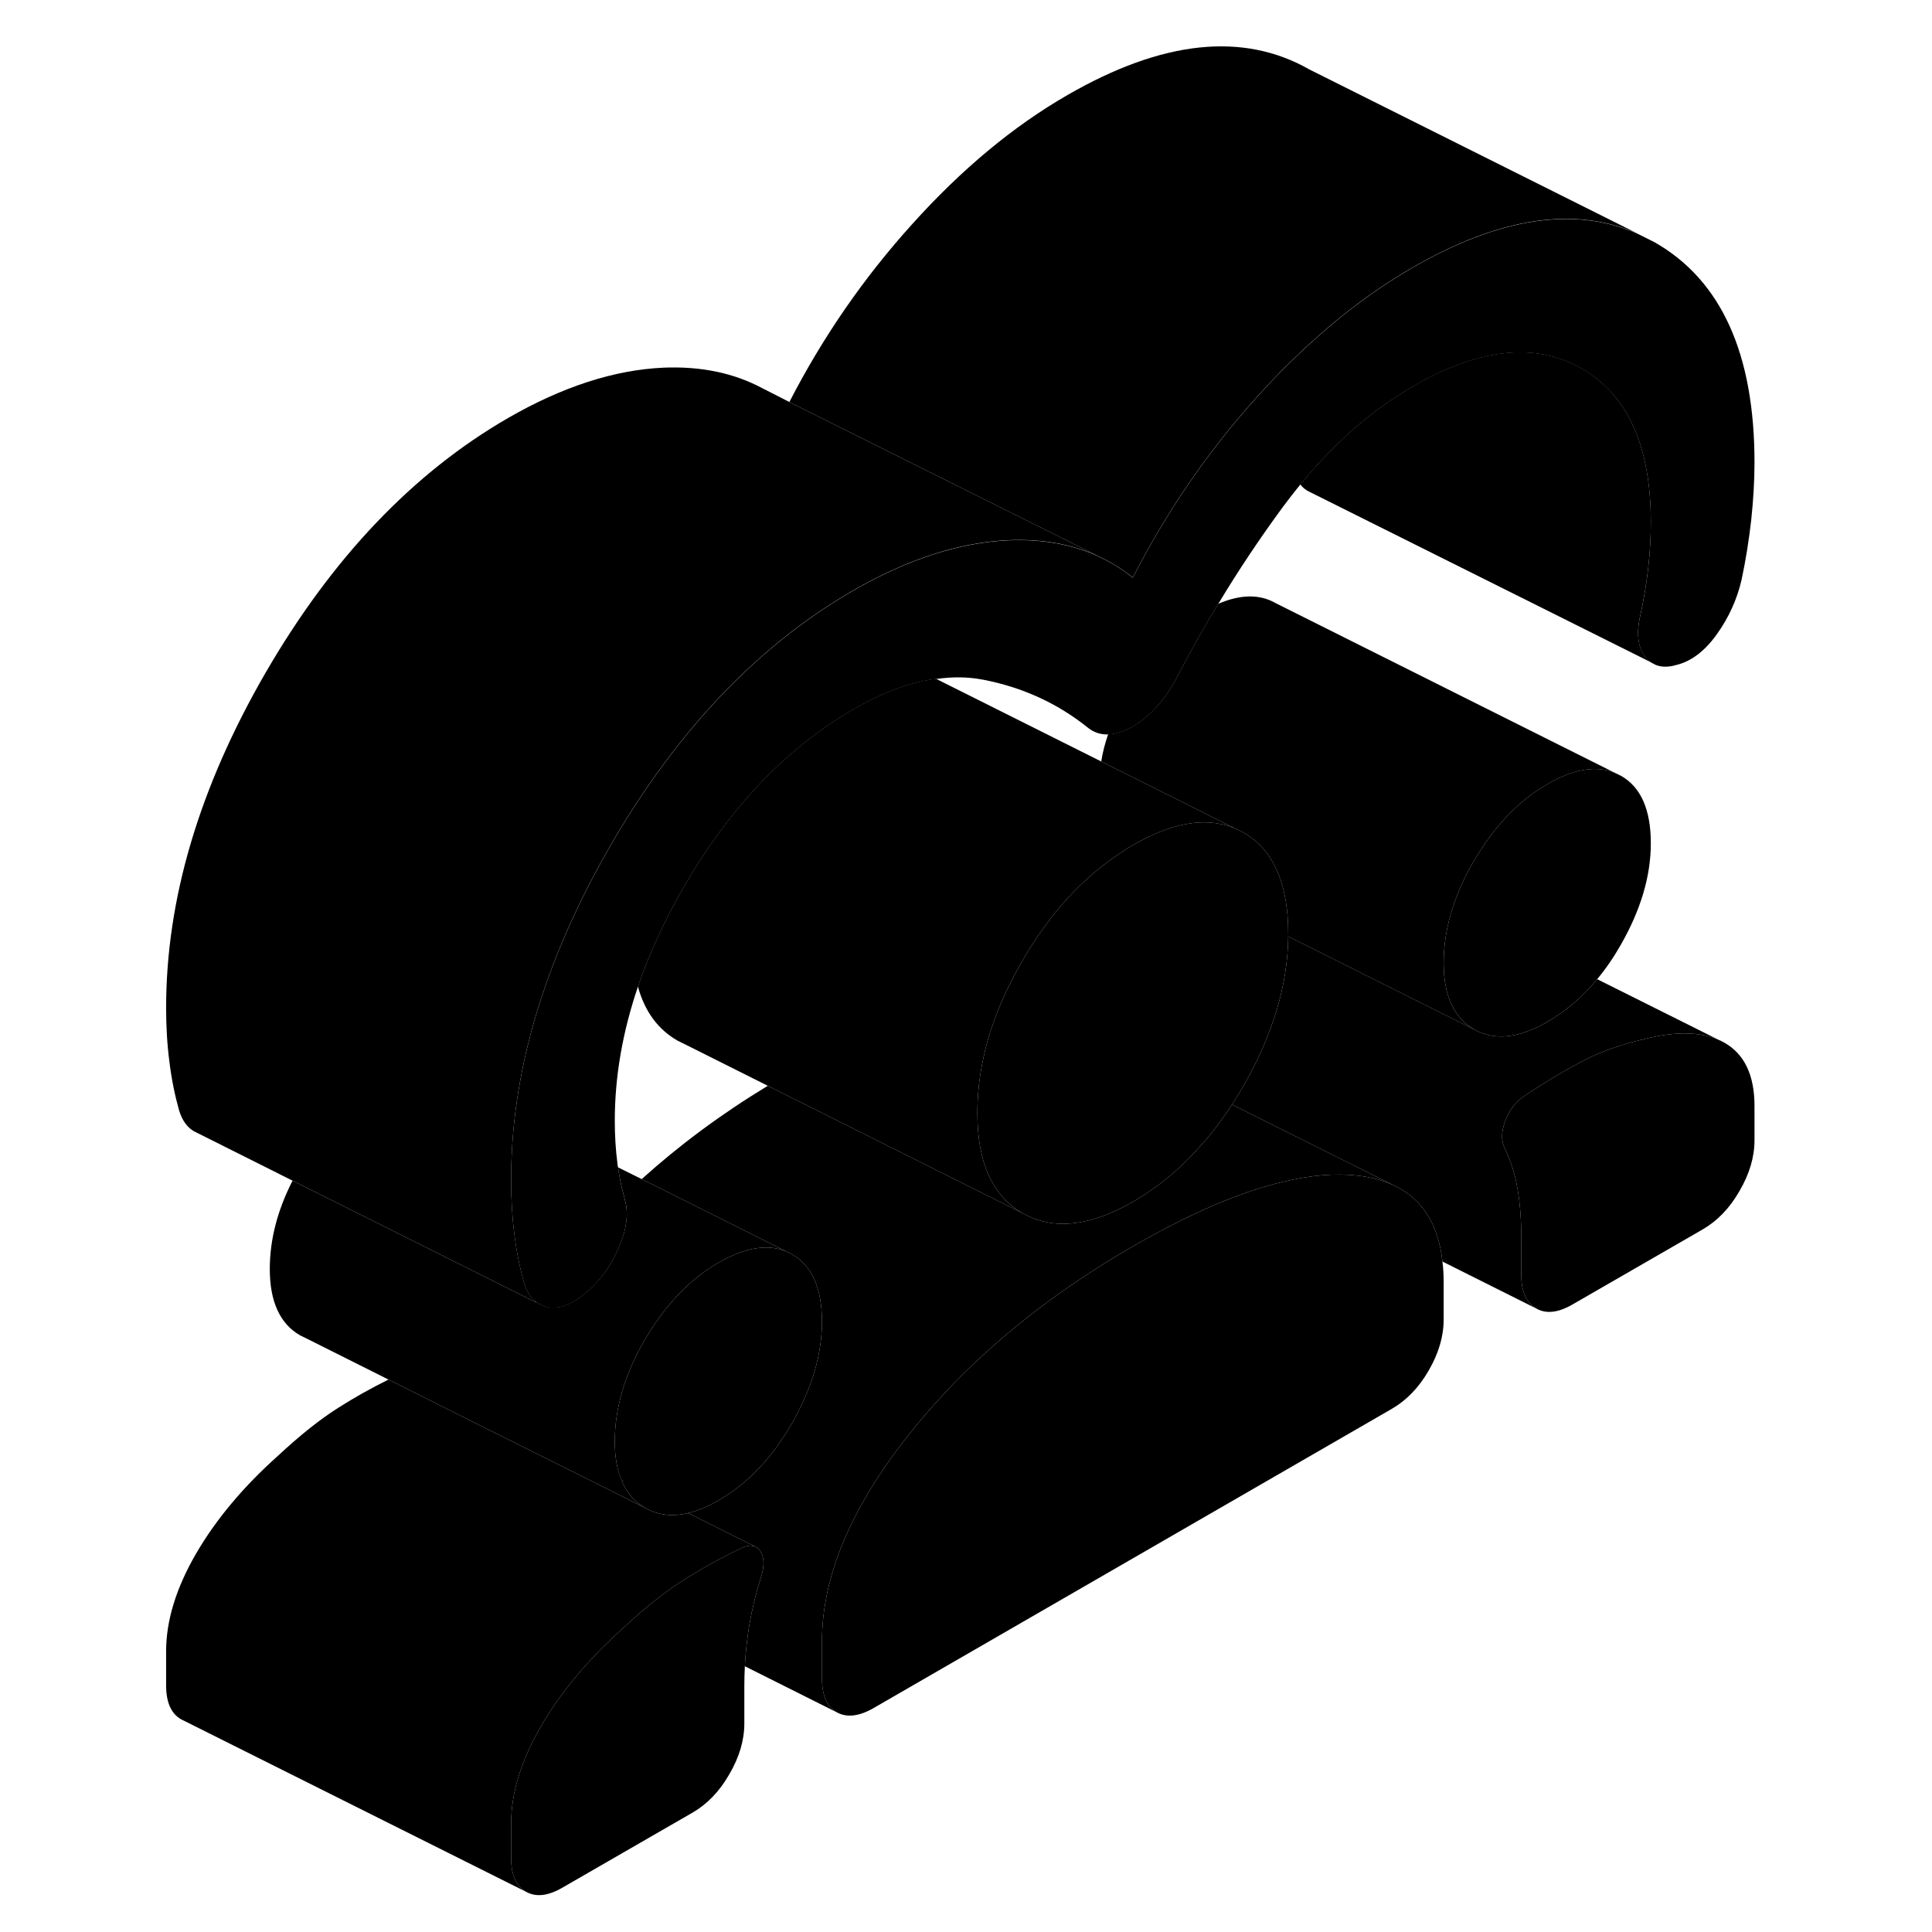<svg width="48" height="48" viewBox="0 0 97 112" xmlns="http://www.w3.org/2000/svg" stroke-width="1px"
     stroke-linecap="round" stroke-linejoin="round">
    <path d="M28.52 85.784C28.52 85.784 28.54 85.854 28.56 85.894L28.64 85.844L28.52 85.784Z" class="pr-icon-iso-solid-stroke" stroke-linejoin="round"/>
    <path d="M94.21 64.114V66.094C94.21 67.074 93.92 68.054 93.34 69.044C92.77 70.044 92.05 70.784 91.2 71.274L83.69 75.604C82.84 76.104 82.13 76.184 81.56 75.854C80.98 75.524 80.69 74.874 80.69 73.894V71.744C80.69 70.704 80.62 69.764 80.47 68.904C80.32 68.044 80.07 67.254 79.72 66.534C79.52 66.134 79.53 65.624 79.75 65.004C79.98 64.384 80.34 63.904 80.84 63.554C82.04 62.744 83.17 62.074 84.22 61.524C85.27 60.974 86.45 60.554 87.75 60.254C89.75 59.734 91.33 59.804 92.48 60.454C93.63 61.114 94.21 62.334 94.21 64.114Z" class="pr-icon-iso-solid-stroke" stroke-linejoin="round"/>
    <path d="M88.2 48.884C88.2 50.784 87.62 52.734 86.47 54.754C86.05 55.494 85.59 56.164 85.09 56.764C84.24 57.794 83.27 58.624 82.19 59.244C80.54 60.194 79.13 60.344 77.95 59.674C76.78 58.994 76.19 57.714 76.19 55.824C76.19 54.744 76.37 53.664 76.73 52.574C77.02 51.684 77.42 50.794 77.95 49.894C79.13 47.894 80.54 46.414 82.19 45.464C83.73 44.574 85.03 44.354 86.12 44.804L86.47 44.974C87.62 45.624 88.2 46.934 88.2 48.884Z" class="pr-icon-iso-solid-stroke" stroke-linejoin="round"/>
    <path d="M94.21 26.804C94.21 27.904 94.14 29.014 94.02 30.144C93.89 31.284 93.71 32.444 93.46 33.614C93.2 34.734 92.73 35.784 92.03 36.764C91.33 37.744 90.55 38.334 89.7 38.544C89.23 38.684 88.82 38.684 88.48 38.544L88.27 38.434C88.12 38.354 87.98 38.224 87.86 38.064C87.44 37.504 87.35 36.694 87.6 35.634C87.8 34.714 87.95 33.804 88.05 32.914C88.15 32.024 88.2 31.144 88.2 30.284C88.2 25.864 86.86 22.894 84.18 21.364C81.51 19.834 78.24 20.184 74.39 22.414C74.12 22.564 73.86 22.724 73.6 22.904C71.54 24.204 69.64 25.944 67.88 28.094C67.54 28.504 67.21 28.934 66.88 29.374C65.55 31.184 64.29 33.064 63.12 35.014C62.3 36.354 61.53 37.724 60.8 39.134C60.1 40.514 59.22 41.504 58.17 42.114C57.65 42.414 57.17 42.564 56.74 42.574C56.3 42.594 55.89 42.454 55.54 42.164C53.79 40.764 51.77 39.844 49.5 39.404C48.62 39.234 47.72 39.224 46.77 39.364H46.76C46.5 39.384 46.24 39.434 45.97 39.494C44.69 39.774 43.35 40.324 41.95 41.134C38.1 43.364 34.83 46.784 32.15 51.404C31.03 53.354 30.13 55.294 29.48 57.204C28.59 59.824 28.14 62.414 28.14 64.964C28.14 65.824 28.19 66.644 28.29 67.414C28.29 67.504 28.31 67.584 28.33 67.674C28.41 68.264 28.52 68.804 28.67 69.334C28.69 69.424 28.71 69.524 28.74 69.614C28.94 70.364 28.83 71.244 28.4 72.264C27.97 73.284 27.39 74.124 26.64 74.794C25.78 75.564 25.01 75.904 24.31 75.794C24.16 75.764 24.02 75.724 23.89 75.664L23.68 75.554C23.63 75.514 23.58 75.484 23.54 75.444C23.24 75.214 23.02 74.854 22.88 74.374C22.63 73.484 22.44 72.544 22.32 71.554C22.19 70.564 22.13 69.524 22.13 68.434C22.13 67.194 22.2 65.944 22.35 64.694C22.96 59.564 24.82 54.324 27.91 48.984C31.77 42.334 36.45 37.424 41.95 34.244C45.11 32.424 48.11 31.454 50.96 31.324C52.88 31.244 54.59 31.544 56.11 32.224L56.68 32.504C57.2 32.784 57.7 33.114 58.17 33.494C60.12 29.674 62.52 26.174 65.38 23.004C66.3 21.974 67.24 21.024 68.2 20.144C70.13 18.344 72.12 16.844 74.19 15.634C74.26 15.594 74.32 15.554 74.39 15.514C79.42 12.614 83.77 11.944 87.42 13.544L88.42 14.044C92.28 16.244 94.21 20.504 94.21 26.814V26.804Z" class="pr-icon-iso-solid-stroke" stroke-linejoin="round"/>
    <path d="M23.54 75.435C23.54 75.435 23.52 75.465 23.52 75.475L23.68 75.545C23.63 75.505 23.58 75.475 23.54 75.435ZM28.52 85.784C28.52 85.784 28.54 85.855 28.56 85.894L28.64 85.845L28.52 85.784Z" class="pr-icon-iso-solid-stroke" stroke-linejoin="round"/>
    <path d="M63.96 47.955C63.96 47.955 63.95 47.965 63.94 47.965C62.33 47.355 60.41 47.705 58.17 48.995C57.96 49.114 57.74 49.244 57.54 49.394C55.31 50.824 53.39 52.914 51.79 55.654C51.31 56.474 50.9 57.294 50.55 58.105C49.62 60.264 49.16 62.404 49.16 64.534C49.16 67.404 50.04 69.344 51.79 70.335L37.01 62.944L32.34 60.605L31.79 60.334C30.65 59.684 29.88 58.645 29.48 57.194C30.13 55.285 31.03 53.344 32.15 51.394C34.83 46.774 38.1 43.355 41.95 41.124C43.35 40.315 44.69 39.764 45.97 39.484C46.24 39.425 46.5 39.374 46.76 39.355H46.77L56.34 44.144L63.96 47.955Z" class="pr-icon-iso-solid-stroke" stroke-linejoin="round"/>
    <path d="M67.18 54.134V54.284C67.15 57.104 66.28 59.994 64.59 62.944C64.37 63.324 64.15 63.684 63.92 64.034C63.45 64.754 62.96 65.424 62.44 66.044C62.39 66.104 62.34 66.154 62.28 66.214C61.07 67.634 59.69 68.794 58.17 69.674C56.7 70.514 55.37 70.934 54.16 70.944C53.31 70.954 52.52 70.744 51.79 70.334C50.04 69.344 49.16 67.404 49.16 64.534C49.16 62.404 49.62 60.264 50.55 58.105C50.9 57.294 51.31 56.474 51.79 55.654C53.39 52.914 55.31 50.824 57.54 49.394C57.74 49.244 57.96 49.114 58.17 48.995C60.41 47.705 62.33 47.354 63.94 47.964C63.98 47.964 64.02 47.984 64.06 48.005L64.59 48.264C65.48 48.774 66.14 49.544 66.57 50.574C66.98 51.534 67.18 52.714 67.18 54.134Z" class="pr-icon-iso-solid-stroke" stroke-linejoin="round"/>
    <path d="M86.12 44.804C85.03 44.355 83.73 44.575 82.19 45.465C80.54 46.414 79.13 47.894 77.95 49.894C77.42 50.794 77.02 51.684 76.73 52.575C76.37 53.664 76.19 54.745 76.19 55.825C76.19 57.715 76.78 58.995 77.95 59.675L73.95 57.675L67.18 54.285V54.134C67.18 52.714 66.98 51.535 66.57 50.575C66.14 49.544 65.48 48.774 64.59 48.264L64.06 48.005L63.96 47.955L56.34 44.144C56.42 43.614 56.56 43.094 56.74 42.565C57.17 42.554 57.65 42.404 58.17 42.105C59.22 41.495 60.1 40.505 60.8 39.125C61.53 37.715 62.3 36.345 63.12 35.005C64.42 34.445 65.54 34.434 66.47 34.974L86.12 44.804Z" class="pr-icon-iso-solid-stroke" stroke-linejoin="round"/>
    <path d="M88.27 38.425L68.46 28.535L68.36 28.485C68.18 28.395 68.02 28.265 67.88 28.084C69.64 25.934 71.54 24.195 73.6 22.895C73.86 22.715 74.12 22.555 74.39 22.404C78.24 20.174 81.51 19.825 84.18 21.355C86.86 22.885 88.2 25.855 88.2 30.274C88.2 31.134 88.15 32.014 88.05 32.904C87.95 33.794 87.8 34.705 87.6 35.625C87.35 36.685 87.44 37.495 87.86 38.054C87.98 38.215 88.12 38.344 88.27 38.425Z" class="pr-icon-iso-solid-stroke" stroke-linejoin="round"/>
    <path d="M56.11 32.214C54.59 31.534 52.88 31.234 50.96 31.314C48.11 31.444 45.11 32.414 41.95 34.234C36.45 37.414 31.77 42.324 27.91 48.974C24.82 54.314 22.96 59.554 22.35 64.684C22.2 65.934 22.13 67.184 22.13 68.424C22.13 69.514 22.19 70.554 22.32 71.544C22.44 72.534 22.63 73.474 22.88 74.364C23.02 74.844 23.24 75.204 23.54 75.434C23.53 75.444 23.52 75.464 23.52 75.474L18.22 72.824L9.46 68.444L3.83 65.624L3.75 65.584C3.35 65.354 3.06 64.954 2.88 64.364C2.63 63.474 2.44 62.534 2.32 61.544C2.19 60.554 2.13 59.514 2.13 58.424C2.13 52.104 4.06 45.624 7.91 38.974C11.77 32.324 16.45 27.414 21.95 24.234C25.11 22.414 28.11 21.444 30.96 21.314C33.14 21.224 35.05 21.624 36.71 22.514L36.79 22.554L38.26 23.304L38.62 23.494L38.67 23.514L42.78 25.564L56.11 32.214Z" class="pr-icon-iso-solid-stroke" stroke-linejoin="round"/>
    <path d="M76.19 74.345V76.495C76.19 77.475 75.9 78.455 75.32 79.455C74.75 80.445 74.03 81.185 73.18 81.675L43.15 99.014C42.3 99.504 41.59 99.585 41.01 99.264C40.44 98.934 40.15 98.285 40.15 97.305V95.154C40.15 91.415 41.81 87.445 45.14 83.225C48.47 79.005 52.81 75.345 58.17 72.255C61.46 70.355 64.36 69.105 66.87 68.514H66.88C68.5 68.115 69.94 68.004 71.23 68.154C71.99 68.245 72.67 68.425 73.25 68.695C74.92 69.455 75.88 70.934 76.12 73.135C76.17 73.514 76.19 73.915 76.19 74.345Z" class="pr-icon-iso-solid-stroke" stroke-linejoin="round"/>
    <path d="M92.48 60.455C91.33 59.804 89.75 59.734 87.75 60.255C86.45 60.554 85.27 60.974 84.22 61.524C83.17 62.074 82.04 62.744 80.84 63.554C80.34 63.904 79.98 64.385 79.75 65.004C79.53 65.624 79.52 66.134 79.72 66.534C80.07 67.254 80.32 68.044 80.47 68.904C80.62 69.764 80.69 70.704 80.69 71.745V73.894C80.69 74.874 80.98 75.525 81.56 75.855L76.12 73.134C75.88 70.934 74.92 69.454 73.25 68.695L65.26 64.704L63.92 64.034C64.15 63.684 64.37 63.325 64.59 62.944C66.28 59.995 67.15 57.104 67.18 54.284L73.95 57.674L77.95 59.674C79.13 60.344 80.54 60.194 82.19 59.245C83.27 58.624 84.24 57.794 85.09 56.764L92.48 60.455Z" class="pr-icon-iso-solid-stroke" stroke-linejoin="round"/>
    <path d="M73.25 68.694C72.67 68.424 71.99 68.244 71.23 68.154C69.94 68.004 68.5 68.114 66.88 68.514H66.87C64.36 69.104 61.46 70.354 58.17 72.254C52.81 75.344 48.47 79.004 45.14 83.224C41.81 87.444 40.15 91.414 40.15 95.154V97.304C40.15 98.284 40.44 98.934 41.01 99.264L35.68 96.594C35.71 95.944 35.78 95.294 35.87 94.644C36.02 93.614 36.27 92.534 36.62 91.414C36.82 90.784 36.81 90.284 36.58 89.924C36.51 89.814 36.43 89.734 36.33 89.684L36.29 89.664L32.39 87.714C32.94 87.584 33.52 87.344 34.14 86.984C35.85 86.004 37.27 84.504 38.42 82.494C39.01 81.454 39.45 80.434 39.74 79.434C40.01 78.484 40.15 77.544 40.15 76.624C40.15 74.674 39.57 73.374 38.42 72.714L38.07 72.544L29.7 68.354C31.86 66.404 34.29 64.594 37.01 62.944L51.79 70.334C52.52 70.744 53.31 70.954 54.16 70.944C55.37 70.934 56.7 70.514 58.17 69.674C59.69 68.794 61.07 67.634 62.28 66.214C62.34 66.154 62.39 66.104 62.44 66.044C62.96 65.424 63.45 64.754 63.92 64.034L65.26 64.704L73.25 68.694Z" class="pr-icon-iso-solid-stroke" stroke-linejoin="round"/>
    <path d="M38.07 72.544C36.98 72.094 35.68 72.324 34.14 73.204C32.49 74.154 31.08 75.634 29.9 77.634C28.73 79.634 28.14 81.614 28.14 83.564C28.14 84.424 28.26 85.164 28.52 85.774C28.52 85.774 28.54 85.854 28.56 85.894C28.85 86.564 29.3 87.074 29.9 87.414L27.77 86.344L20.39 82.664L16.74 80.834L15.02 79.974L10.27 77.594L9.9 77.414C8.73 76.744 8.14 75.454 8.14 73.564C8.14 71.874 8.58 70.164 9.46 68.444L18.22 72.824L23.52 75.474L23.68 75.544L23.89 75.654C24.02 75.714 24.16 75.754 24.31 75.784C25.01 75.894 25.78 75.554 26.64 74.784C27.39 74.114 27.97 73.274 28.4 72.254C28.83 71.234 28.94 70.354 28.74 69.604C28.71 69.514 28.69 69.414 28.67 69.324C28.52 68.794 28.41 68.254 28.33 67.674L29.7 68.354L38.07 72.544Z" class="pr-icon-iso-solid-stroke" stroke-linejoin="round"/>
    <path d="M40.15 76.624C40.15 77.544 40.01 78.484 39.74 79.434C39.45 80.434 39.01 81.454 38.42 82.494C37.27 84.504 35.85 86.004 34.14 86.984C33.52 87.344 32.94 87.584 32.39 87.714C31.47 87.934 30.64 87.834 29.9 87.414C29.3 87.074 28.85 86.564 28.56 85.894L28.64 85.844L28.52 85.784C28.26 85.164 28.14 84.424 28.14 83.564C28.14 81.614 28.73 79.634 29.9 77.634C31.08 75.634 32.49 74.154 34.14 73.204C35.68 72.324 36.98 72.094 38.07 72.544L38.42 72.714C39.57 73.374 40.15 74.674 40.15 76.624Z" class="pr-icon-iso-solid-stroke" stroke-linejoin="round"/>
    <path d="M36.29 89.665C36.09 89.565 35.82 89.585 35.5 89.735C34.29 90.315 33.17 90.935 32.12 91.605C31.34 92.095 30.48 92.745 29.56 93.534C29.25 93.814 28.92 94.105 28.59 94.415C26.59 96.205 25.01 98.095 23.86 100.075C22.71 102.065 22.13 103.945 22.13 105.725V107.705C22.13 108.685 22.42 109.335 22.99 109.665L3.17 99.755L2.99 99.665C2.42 99.335 2.13 98.685 2.13 97.705V95.725C2.13 93.945 2.71 92.065 3.86 90.075C5.01 88.095 6.59 86.205 8.59 84.415C9.89 83.205 11.07 82.265 12.12 81.605C13.03 81.025 13.99 80.485 15.02 79.975L16.74 80.835L20.39 82.665L27.77 86.345L29.9 87.415C30.64 87.835 31.47 87.935 32.39 87.715L36.29 89.665Z" class="pr-icon-iso-solid-stroke" stroke-linejoin="round"/>
    <path d="M36.62 91.414C36.27 92.534 36.02 93.614 35.87 94.644C35.78 95.294 35.71 95.944 35.68 96.594C35.66 96.974 35.65 97.364 35.65 97.754V99.904C35.65 100.884 35.36 101.864 34.78 102.854C34.21 103.854 33.49 104.594 32.64 105.084L25.13 109.414C24.28 109.914 23.57 109.994 22.99 109.664C22.42 109.334 22.13 108.684 22.13 107.704V105.724C22.13 103.944 22.71 102.064 23.86 100.074C25.01 98.094 26.59 96.204 28.59 94.414C28.92 94.104 29.25 93.814 29.56 93.534C30.48 92.744 31.34 92.094 32.12 91.604C33.17 90.934 34.29 90.314 35.5 89.734C35.82 89.584 36.09 89.564 36.29 89.664L36.33 89.684C36.43 89.734 36.51 89.814 36.58 89.924C36.81 90.284 36.82 90.784 36.62 91.414Z" class="pr-icon-iso-solid-stroke" stroke-linejoin="round"/>
    <path d="M87.42 13.534C83.77 11.934 79.42 12.604 74.39 15.505C74.32 15.544 74.26 15.585 74.19 15.624C72.12 16.834 70.13 18.334 68.2 20.134C67.24 21.014 66.3 21.965 65.38 22.994C62.52 26.165 60.12 29.665 58.17 33.484C57.7 33.105 57.2 32.775 56.68 32.495L56.11 32.215L42.78 25.564L38.67 23.514L38.62 23.494L38.26 23.305C40.19 19.555 42.56 16.114 45.38 12.995C48.23 9.825 51.23 7.325 54.39 5.505C59.89 2.335 64.57 1.834 68.42 4.034L87.42 13.534Z" class="pr-icon-iso-solid-stroke" stroke-linejoin="round"/>
</svg>